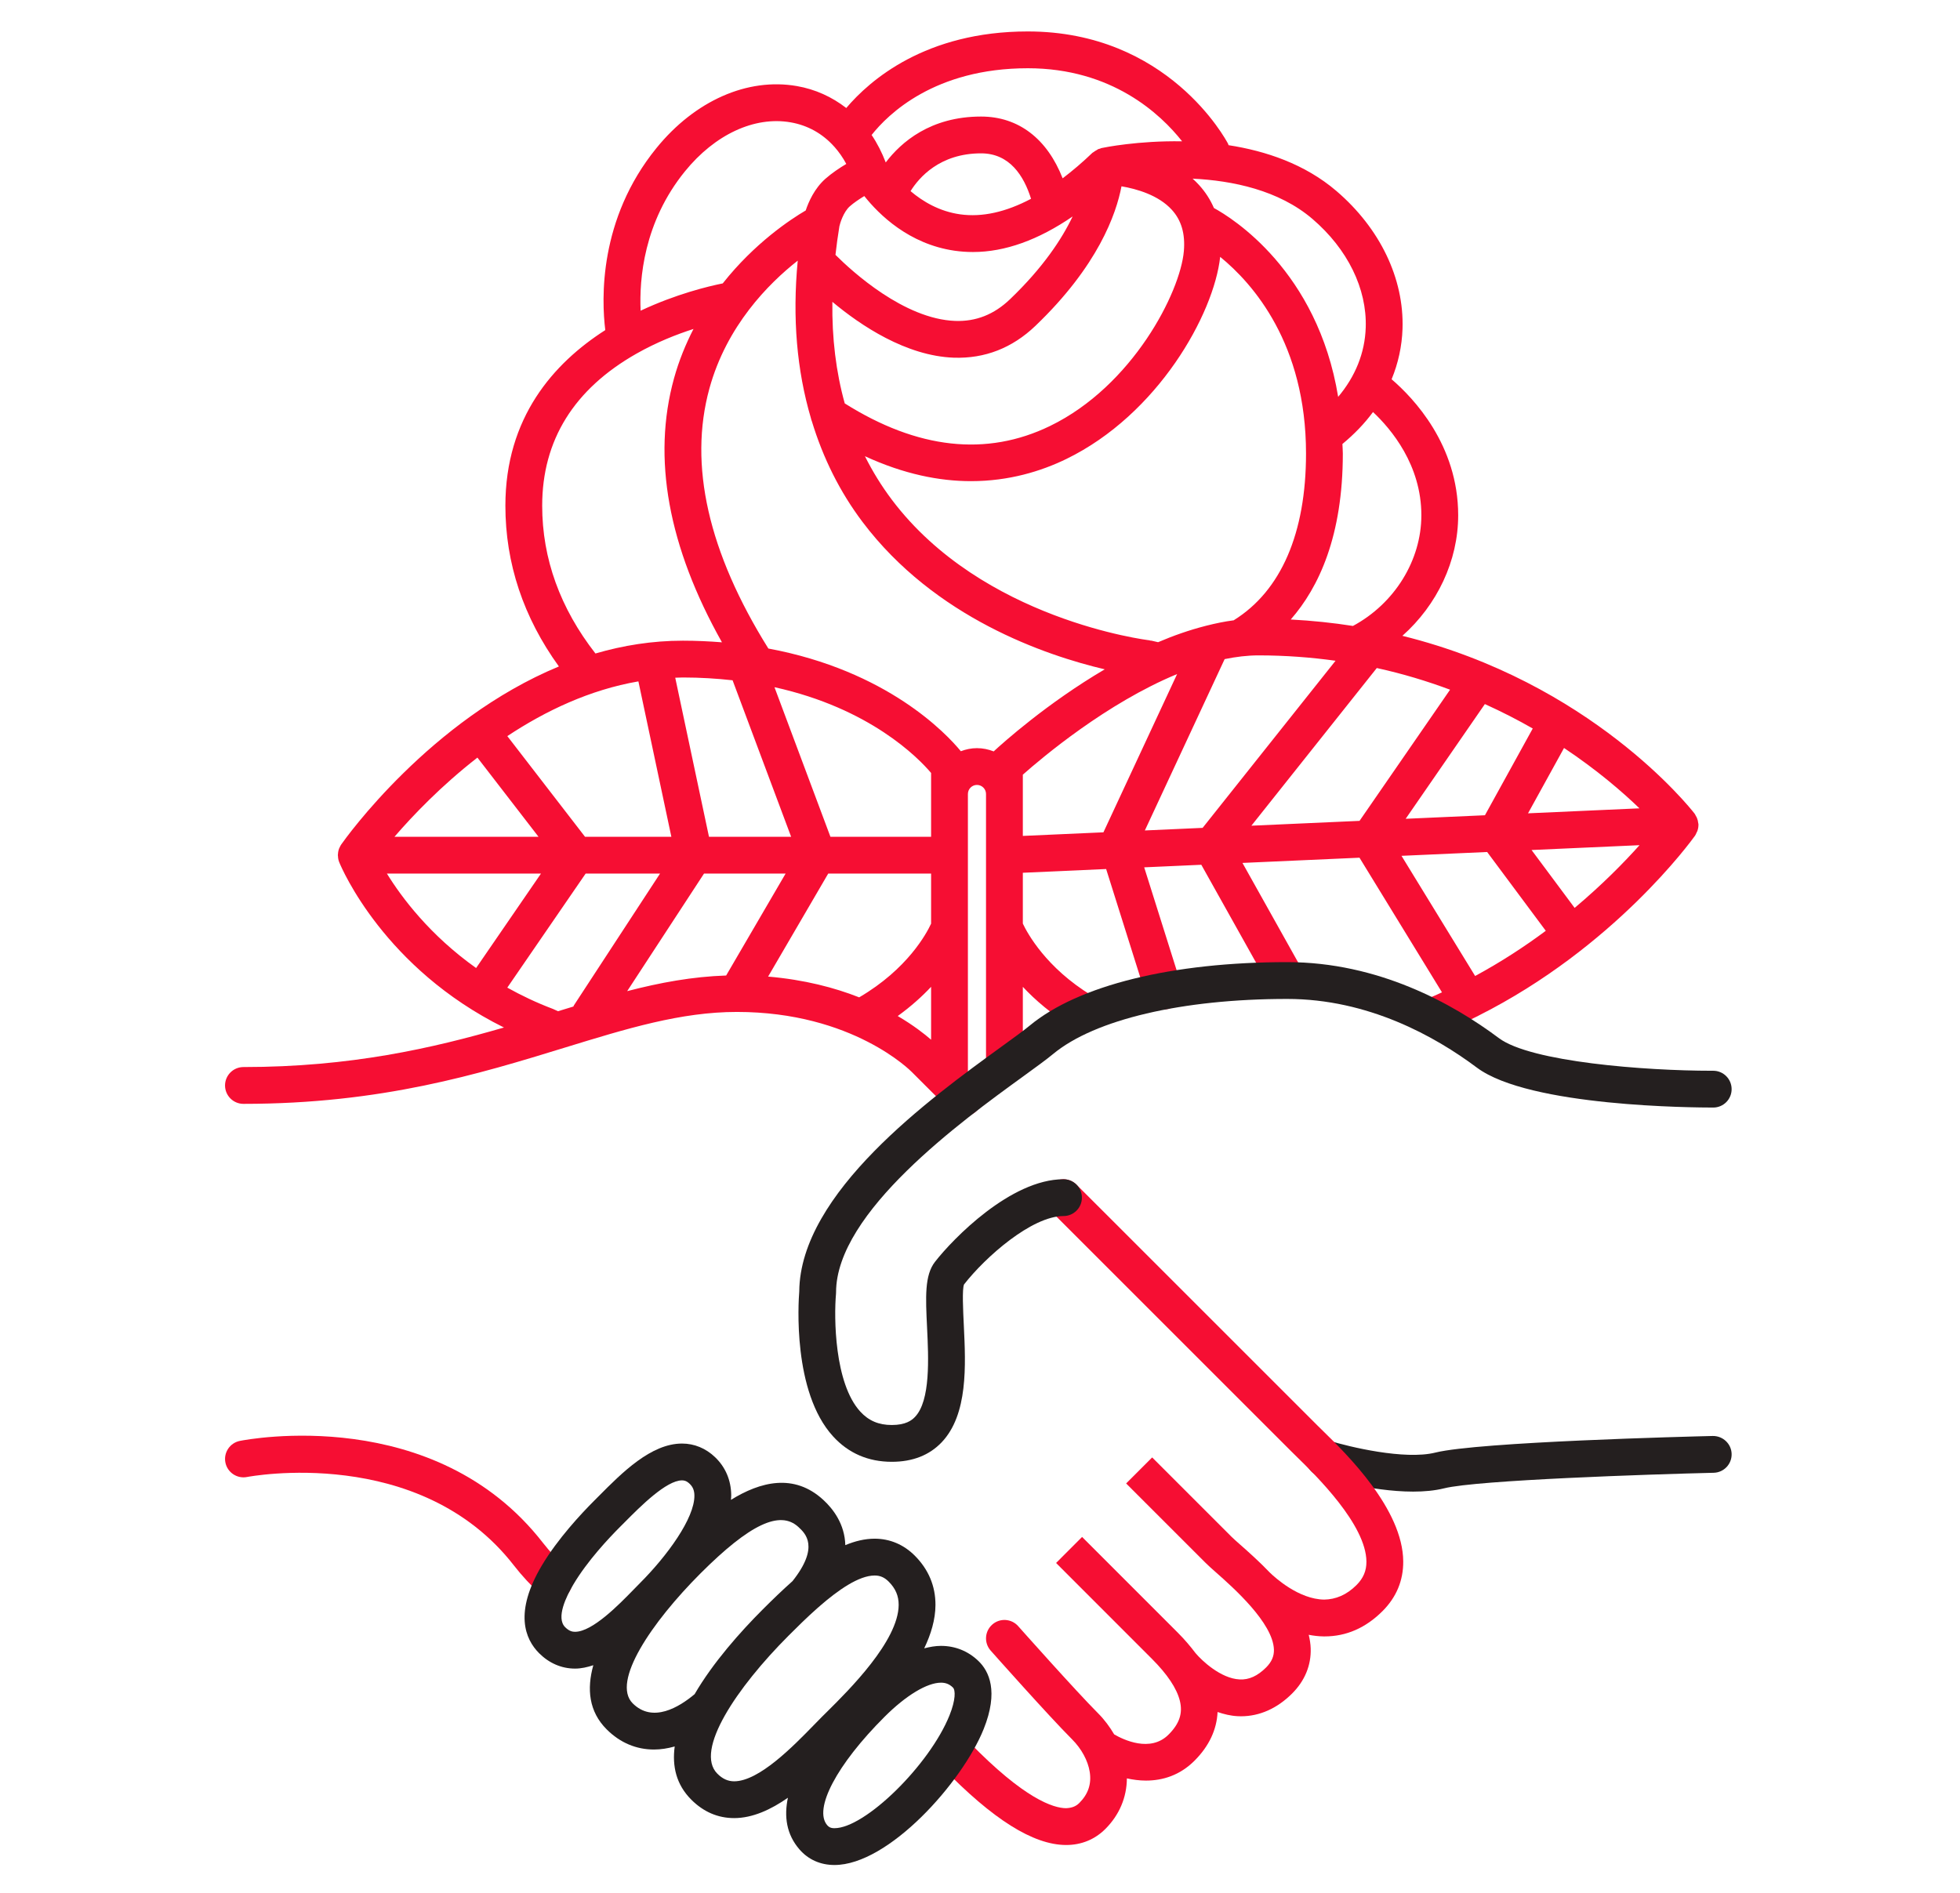 <?xml version="1.0" encoding="UTF-8" standalone="no"?><!DOCTYPE svg PUBLIC "-//W3C//DTD SVG 1.1//EN" "http://www.w3.org/Graphics/SVG/1.1/DTD/svg11.dtd"><svg width="100%" height="100%" viewBox="0 0 1113 1075" version="1.1" xmlns="http://www.w3.org/2000/svg" xmlns:xlink="http://www.w3.org/1999/xlink" xml:space="preserve" xmlns:serif="http://www.serif.com/" style="fill-rule:evenodd;clip-rule:evenodd;stroke-linejoin:round;stroke-miterlimit:1.414;"><g><path d="M972.617,815.583c-13.538,0.33 -132.967,3.338 -157.554,9.434c-17.45,4.346 -49.167,-3.346 -59.93,-6.671c-5.496,-1.733 -11.362,1.358 -13.066,6.875c-1.717,5.512 1.362,11.367 6.87,13.079c1.442,0.446 28.913,8.879 53.525,8.879c6.221,0 12.25,-0.533 17.642,-1.879c18.913,-4.683 116.863,-7.954 153.025,-8.817c5.759,-0.137 10.333,-4.929 10.188,-10.7c-0.134,-5.779 -4.984,-10.283 -10.7,-10.2Z" style="fill:#241f1f;fill-rule:nonzero;"/><path d="M954.054,468.538l-383.683,17.162" style="fill:#ed1f27;fill-rule:nonzero;"/><path d="M634.767,479.9l53.366,-114.65" style="fill:#ed1f27;fill-rule:nonzero;"/><path d="M688.133,480.429l89.538,-112.583" style="fill:#ed1f27;fill-rule:nonzero;"/><path d="M777.671,476.421l61.996,-89.817" style="fill:#ed1f27;fill-rule:nonzero;"/><path d="M849.554,473.213l34.975,-63.475" style="fill:#ed1f27;fill-rule:nonzero;"/><path d="M849.554,473.213l42.792,57.504" style="fill:#ed1f27;fill-rule:nonzero;"/><path d="M777.671,476.421l56.183,91.708" style="fill:#ed1f27;fill-rule:nonzero;"/><path d="M688.133,480.429l40.788,72.892" style="fill:#ed1f27;fill-rule:nonzero;"/><path d="M634.767,479.9l26.145,82.979" style="fill:#ed1f27;fill-rule:nonzero;"/><path d="M202.283,485.7l336.896,0" style="fill:#ed1f27;fill-rule:nonzero;"/><path d="M464.313,485.7l-40.75,-108.946" style="fill:#ed1f27;fill-rule:nonzero;"/><path d="M394.121,485.7l-23.388,-110.367" style="fill:#ed1f27;fill-rule:nonzero;"/><path d="M327.067,485.7l-53.979,-69.95" style="fill:#ed1f27;fill-rule:nonzero;"/><path d="M327.067,485.7l-53.979,78.588" style="fill:#ed1f27;fill-rule:nonzero;"/><path d="M394.121,485.7l-59.533,91.117" style="fill:#ed1f27;fill-rule:nonzero;"/><path d="M464.313,485.7l-45.85,78.588" style="fill:#ed1f27;fill-rule:nonzero;"/><path d="M651.479,374.046l7.017,1.633" style="fill:#ed1f27;fill-rule:nonzero;"/><path d="M894.167,515.654l-24.463,-32.875l61.313,-2.746c-8.654,9.667 -21.046,22.334 -36.85,35.621Zm-98.317,-29.575l48.638,-2.175l33.295,44.759c-11.95,8.908 -25.383,17.691 -40.12,25.666l-41.813,-68.25Zm-215.029,-35.112l0,-10.971c10.925,-9.692 47.641,-40.667 87.608,-57.15l-41.841,89.883l-45.767,2.042l0,-23.804Zm-26.05,-26.046c-3.234,0 -6.292,0.666 -9.154,1.746c-8.13,-9.934 -41.78,-45.788 -109.296,-58.329c-34.104,-54.625 -45.392,-104.3 -33.488,-147.655c9.763,-35.566 33.446,-59.512 50.171,-72.654c-3.117,32.621 -0.483,62.404 7.446,89.367c0.1,0.642 0.337,1.225 0.562,1.842c6.35,20.845 15.821,40.025 28.805,57.241c41.029,54.392 103.9,75.759 137.516,83.671c-32.733,19.246 -57.779,41.733 -63.062,46.617c-2.954,-1.163 -6.138,-1.846 -9.5,-1.846Zm-44.992,152.15c7.588,-5.484 13.842,-11.15 18.95,-16.592l0,30.038c-3.75,-3.267 -10.025,-8.2 -18.95,-13.446Zm-290.075,-80.917l87.5,0l-36.842,53.646c-26.162,-18.583 -42.183,-39.896 -50.658,-53.646Zm51.4,-65.867l34.692,44.963l-81.792,0c10.383,-12.038 26.533,-28.967 47.1,-44.963Zm257.625,20.68l0,24.283l-57.167,0l-31.775,-84.95c54.213,11.954 81.675,40.112 88.942,48.712l0,11.955Zm-112.725,-64.588l33.242,88.871l-46.65,0l-19.159,-90.333c1.459,-0.046 2.896,-0.13 4.359,-0.13c10.016,0 19.354,0.613 28.208,1.592Zm-53.487,0.621l18.716,88.25l-49.033,0l-44.113,-57.167c21.567,-14.287 46.763,-26.32 74.43,-31.083Zm-45.65,187.338l-2.821,-1.284c-9.446,-3.567 -18.034,-7.683 -25.975,-12.116l44.496,-64.784l42.245,0l-48.979,74.95c-0.104,0.179 -0.116,0.379 -0.216,0.563c-2.896,0.879 -5.813,1.762 -8.75,2.67Zm39.283,-11.408l43.633,-66.775l46.334,0l-33.771,57.896c-19.034,0.629 -37.35,3.987 -56.196,8.879Zm131.762,3.538c-13.933,-5.505 -31.208,-10.05 -51.733,-11.8l34.133,-58.513l58.417,0l0,28.45c-2.6,5.625 -13.383,25.75 -40.767,41.813c-0.016,0.016 -0.033,0.037 -0.05,0.05Zm-180.029,-279.25c0,-37.167 18.046,-66.234 53.613,-86.4c11.325,-6.421 22.733,-10.905 32.308,-13.98c-4.371,8.53 -8.216,17.792 -11.05,28.017c-12.517,45.258 -3.308,95.646 27.213,149.958c-7.104,-0.562 -14.446,-0.925 -22.171,-0.925c-17.408,0 -34.013,2.7 -49.667,7.275c-19.983,-25.629 -30.246,-53.825 -30.246,-83.945Zm81.1,-189.938c17.021,-20.933 39.413,-31.346 59.946,-27.8c9.817,1.7 18.2,6.454 24.708,13.725c0.096,0.125 0.213,0.208 0.309,0.325c2.487,2.833 4.721,6.008 6.621,9.575c-3.838,2.3 -8.263,5.25 -11.905,8.479c-6.175,5.496 -9.479,13.013 -11.133,17.95c-8.583,5.029 -28.975,18.471 -47.117,41.429c-8.129,1.625 -26.462,6.021 -46.633,15.5c-0.808,-17.9 1.725,-50.308 25.204,-79.183Zm194.65,-58.517c47.804,0 75.421,26.025 87.646,41.505c-24.966,-0.43 -44.262,3.5 -45.896,3.85c-0.254,0.05 -0.45,0.229 -0.7,0.304c-0.366,0.108 -0.733,0.15 -1.096,0.3c-0.216,0.091 -0.375,0.266 -0.587,0.379c-0.1,0.05 -0.183,0.121 -0.271,0.171c-0.625,0.333 -1.208,0.675 -1.733,1.108c-0.209,0.171 -0.467,0.233 -0.667,0.425c-5.733,5.517 -11.358,10.25 -16.896,14.479c-8.754,-22.404 -25.029,-35.087 -46.321,-35.087c-28.7,0 -45.395,14.554 -54.133,26.066c-2.175,-5.662 -4.833,-10.9 -8.017,-15.6c9.242,-11.708 35.788,-37.9 88.671,-37.9Zm191.904,147.271c-0.47,14.438 -5.891,27.771 -15.654,39.379c-11.737,-71.658 -60.316,-101.708 -70.55,-107.266c-2.037,-4.742 -4.829,-9.084 -8.412,-13.025c-1.175,-1.292 -2.404,-2.517 -3.692,-3.659c22.667,1.125 48.908,6.5 68.054,22.888c19.95,17.087 30.984,39.571 30.254,61.683Zm31.592,106.621c0,25.617 -15.233,50.167 -38.846,62.863c-11.296,-1.771 -23.071,-3.017 -35.333,-3.663c16.054,-18.321 29.583,-47.575 29.583,-94.275c0,-1.875 -0.183,-3.575 -0.233,-5.408c6.704,-5.55 12.567,-11.609 17.371,-18.154c10.383,9.75 27.458,30.104 27.458,58.637Zm81.021,132.175c18.779,12.533 33.167,24.933 42.817,34.275l-63.267,2.833l20.45,-37.108Zm-44.954,-24.942c9.704,4.4 18.808,9.059 27.187,13.88l-27.146,49.27l-45.016,2.009l44.975,-65.159Zm-61.375,-20.466c14.875,3.246 28.691,7.483 41.616,12.3l-51.416,74.5l-61.409,2.746l71.209,-89.546Zm-230.459,-106.142c21.659,0 39.921,-5.679 54.1,-12.567c52.105,-25.316 83.871,-82.316 87.425,-114.825c18.696,15.25 48.746,49.417 48.746,111.692c0,45.188 -14.129,77.892 -40.85,94.588c-0.062,0.033 -0.083,0.104 -0.145,0.133c-5.175,0.671 -10.351,1.75 -15.517,3.05c-0.259,0.071 -0.517,0.104 -0.771,0.204c-9.029,2.313 -17.983,5.45 -26.729,9.196l-3.775,-0.879c-0.196,-0.05 -0.379,0.016 -0.563,-0.017c-0.22,-0.042 -0.412,-0.167 -0.629,-0.192c-0.941,-0.108 -94.804,-11.545 -146.25,-79.9c-5.841,-7.766 -10.908,-15.995 -15.25,-24.658c22.134,10.217 42.342,14.175 60.209,14.175Zm-78.692,-101.85c16.133,13.488 41.862,30.733 68.95,31.725c17.616,0.579 33.158,-5.45 46.375,-18.104c35.483,-33.971 45.866,-63.496 48.854,-79.233c8.562,1.454 20.987,4.966 28.604,13.362c5.425,5.967 7.65,13.65 6.808,23.471c-2.008,23.362 -29.1,76.512 -75.941,99.267c-36.1,17.55 -75.325,13.195 -116.621,-12.8c-4.946,-17.788 -7.313,-37.03 -7.029,-57.688Zm44.396,-62.875c4.716,-7.6 16.529,-21.458 40.045,-21.458c16.221,0 24.305,12.758 28.375,25.808c-14.208,7.517 -27.704,10.596 -40.304,8.825c-11.737,-1.65 -21.171,-7.283 -28.116,-13.175Zm-34.53,8.658c2.292,-2.033 5.359,-4.091 8.263,-5.858c8.317,10.479 25.354,27.283 51.187,31.029c3.475,0.5 6.967,0.754 10.496,0.754c18.221,0 37.179,-6.866 56.621,-20.2c-6.075,12.75 -16.733,28.996 -35.554,47.013c-9.104,8.712 -19.354,12.733 -31.113,12.321c-28.983,-1.038 -58.52,-28.054 -68.008,-37.525c0.608,-5.346 1.321,-10.742 2.238,-16.242c0.362,-1.704 2.295,-8.1 5.87,-11.292Zm167.584,354.459l45.308,-97.321c6.483,-1.321 12.925,-2.117 19.217,-2.117c15.321,0 29.887,1.129 43.754,3.05l-75.483,94.917l-32.796,1.471Zm313.775,0.216c0.408,-1.2 0.621,-2.45 0.575,-3.7c0,-0.041 0.029,-0.075 0.016,-0.108c-0.004,-0.2 -0.116,-0.362 -0.133,-0.562c-0.1,-1.03 -0.342,-2.03 -0.75,-3c-0.175,-0.417 -0.408,-0.784 -0.642,-1.18c-0.229,-0.4 -0.366,-0.837 -0.658,-1.204c-2.854,-3.679 -59.167,-74.596 -165.954,-101.004c19.683,-17.496 31.687,-42.508 31.687,-68.475c0,-39.975 -25.408,-66.617 -37.8,-77.242c3.746,-9.112 5.863,-18.75 6.192,-28.683c0.933,-28.5 -12.746,-57.017 -37.55,-78.258c-17.908,-15.321 -40.112,-22.75 -61.267,-26.017c-0.1,-0.242 -0.083,-0.492 -0.208,-0.725c-1.367,-2.608 -34.254,-63.867 -113.771,-63.867c-58.1,0 -89.766,27.755 -103.079,43.484c-8.108,-6.292 -17.55,-10.646 -28.083,-12.467c-28.054,-4.867 -57.854,8.325 -79.709,35.217c-32.862,40.421 -31.208,85.958 -29.05,103.387c-29.395,18.8 -56.729,49.713 -56.729,99.734c0,32.745 10.217,63.395 30.384,91.312c-73.205,30.317 -121.088,97.525 -123.646,101.175c-0.35,0.496 -0.584,1.042 -0.838,1.575c-0.083,0.175 -0.187,0.325 -0.266,0.508c-0.463,1.142 -0.667,2.325 -0.713,3.542c-0.004,0.133 -0.071,0.238 -0.071,0.371c0,0.146 0.071,0.271 0.084,0.412c0.037,1.188 0.216,2.367 0.666,3.492c0.013,0.017 0.05,0.1 0.063,0.129c0.004,0.021 0.016,0.05 0.021,0.067c1.537,3.762 25.7,60.212 93.504,93.788c-40.588,11.774 -87.209,22.462 -147.934,22.462c-5.766,0 -10.45,4.683 -10.45,10.454c0,5.775 4.684,10.45 10.45,10.45c78.517,0 133.775,-16.971 182.525,-31.954c35.384,-10.867 65.925,-20.254 97.7,-20.254c65.867,0 98.9,33.687 99.417,34.216l21.942,21.938c2.041,2.037 4.716,3.062 7.383,3.062c2.679,0 5.363,-1.025 7.4,-3.062c4.075,-4.079 4.075,-10.7 -0.008,-14.771l-4.967,-4.967l0,-160.195c0,-2.838 2.308,-5.155 5.142,-5.155c2.846,0 5.146,2.317 5.146,5.155l0,152.429c0,5.775 4.679,10.45 10.454,10.45c5.775,0 10.45,-4.675 10.45,-10.45l0,-42.9c7.058,7.525 16.275,15.508 28.216,22.775c4.946,2.983 11.363,1.433 14.367,-3.504c2.992,-4.934 1.429,-11.355 -3.504,-14.363c-25.838,-15.708 -36.496,-35.35 -39.079,-40.833l0,-28.871l47.308,-2.121l22.817,72.442c1.404,4.466 5.525,7.308 9.966,7.308c1.034,0 2.092,-0.15 3.142,-0.479c5.5,-1.729 8.55,-7.596 6.825,-13.117l-21.142,-67.116l32.434,-1.455l37.625,67.259c1.908,3.425 5.471,5.35 9.137,5.35c1.729,0 3.479,-0.425 5.088,-1.325c5.046,-2.817 6.833,-9.192 4.025,-14.229l-32.509,-58.1l66.459,-2.967l46.841,76.467c-2.65,1.2 -5.266,2.42 -7.983,3.55c-5.333,2.216 -7.858,8.329 -5.642,13.662c1.667,4.008 5.559,6.438 9.655,6.438c1.32,0 2.695,-0.25 3.987,-0.796c6.908,-2.867 13.492,-5.975 19.925,-9.192c0.175,-0.096 0.371,-0.142 0.542,-0.242c0.046,-0.02 0.066,-0.07 0.112,-0.1c77.234,-38.82 121.15,-99.554 123.134,-102.337c0.366,-0.513 0.545,-1.096 0.812,-1.65c0.167,-0.354 0.383,-0.671 0.517,-1.063Z" style="fill:#f60e33;fill-rule:nonzero;"/><path d="M308.329,876.3c-61.425,-79.079 -167.646,-58.8 -172.133,-57.917c-5.663,1.138 -9.334,6.65 -8.196,12.313c1.133,5.65 6.679,9.308 12.3,8.183c0.983,-0.179 97.954,-18.712 151.521,50.242c4.6,5.925 9.883,11.608 15.679,16.892c2.004,1.833 4.533,2.733 7.038,2.733c2.845,0 5.675,-1.15 7.733,-3.417c3.879,-4.258 3.579,-10.875 -0.683,-14.75c-4.925,-4.496 -9.388,-9.308 -13.259,-14.279Z" style="fill:#f60e33;fill-rule:nonzero;"/><path d="M751.138,812.588l-2.842,-2.788c-6.783,-6.771 -80.813,-80.8 -136.996,-136.971c-4.083,-4.079 -10.696,-4.079 -14.779,0c-4.083,4.075 -4.083,10.692 0,14.771c56.179,56.196 130.229,130.229 137,136.983l3,2.95c10.746,10.517 39.296,38.438 39.412,59.446c0.03,5.188 -1.762,9.409 -5.645,13.288c-5.621,5.629 -11.842,8.146 -18.334,8.245c-14.425,-0.158 -27.954,-12.508 -30.858,-15.333c-6.017,-6.279 -12.125,-11.708 -16.834,-15.866c-2.083,-1.842 -3.775,-3.33 -4.829,-4.376l-45.171,-45.17l-14.779,14.783l45.179,45.171c1.259,1.262 3.259,3.05 5.742,5.25c9.733,8.6 32.533,28.75 33,43.958c0.1,3.771 -1.304,6.988 -4.437,10.133c-4.83,4.817 -9.755,7.1 -15.046,6.788c-10.754,-0.488 -21.634,-10.879 -24.921,-14.821c-0.017,-0.025 -0.038,-0.029 -0.054,-0.05c-2.9,-3.829 -6.146,-7.7 -10.117,-11.675l-54.358,-54.375l-14.771,14.783l54.354,54.384c8.85,8.837 14.225,16.904 15.946,23.954c1.729,7.071 -0.263,12.979 -6.454,19.162c-10.3,10.3 -25.65,2.867 -30.85,-0.141c-2.517,-4.271 -5.513,-8.359 -9.175,-12.017c-12.625,-12.633 -45.017,-49.092 -45.338,-49.458c-3.837,-4.329 -10.446,-4.725 -14.75,-0.879c-4.321,3.829 -4.716,10.433 -0.879,14.754c1.346,1.516 33.117,37.3 46.196,50.366c5.383,5.384 9.05,12.142 10.054,18.53c1.079,6.82 -0.858,12.587 -5.892,17.637c-2.091,2.092 -4.466,2.842 -7.566,2.983c-7.009,-0.05 -23.517,-5.02 -55.213,-37.733c-4.016,-4.15 -10.629,-4.233 -14.771,-0.233c-4.15,4.025 -4.25,10.641 -0.241,14.783c28.612,29.525 51.529,43.946 70.066,44.083c0.092,0 0.184,0 0.275,0c8.575,0 16.255,-3.137 22.221,-9.108c7.984,-7.979 12.154,-18 12.221,-28.729c3.492,0.762 7.117,1.254 10.825,1.254c9.425,0 19.238,-2.942 27.592,-11.308c8.246,-8.246 12.633,-17.646 13.079,-27.634c3.612,1.209 7.383,2.167 11.429,2.367c0.625,0.033 1.254,0.05 1.871,0.05c10.554,0 20.562,-4.45 29.046,-12.946c7.191,-7.179 10.837,-16.021 10.541,-25.55c-0.083,-2.616 -0.5,-5.204 -1.12,-7.783c2.737,0.529 5.545,0.871 8.429,0.912c0.208,0 0.425,0 0.641,0c12.25,0 23.296,-4.829 32.834,-14.366c7.862,-7.859 11.825,-17.346 11.762,-28.184c-0.166,-29.725 -32.066,-60.945 -45.696,-74.275Z" style="fill:#f60e33;fill-rule:nonzero;"/><path d="M539.196,974.233c-11.3,28.167 -47.942,64.117 -65.329,64.117c-2.204,0 -3.229,-0.662 -4.079,-1.638c-7.992,-9.183 5.366,-34.529 32.491,-61.608c12.159,-12.15 24.159,-19.404 32.071,-19.404c2.7,0 4.779,0.833 6.75,2.733c1.55,1.471 1.604,7.05 -1.904,15.8Zm-131.85,33.146c-13.092,-13.079 10.921,-48.817 40.508,-78.442c4.442,-4.437 10.313,-10.299 16.684,-15.908c0.266,-0.262 0.608,-0.4 0.85,-0.708c0.033,-0.038 0.062,-0.071 0.095,-0.117c10.504,-9.133 22.246,-17.375 31.2,-17.375c3.117,0 5.584,1.075 7.996,3.5c3.858,3.884 5.65,8.067 5.633,13.192c-0.079,20.467 -28.416,48.55 -40.516,60.546l-2.929,2.895c-1.48,1.488 -3.084,3.138 -4.805,4.9c-11.608,11.917 -31.033,31.855 -45.195,31.855c-3.538,-0.013 -6.567,-1.384 -9.521,-4.338Zm-48.067,-39.942c-12.158,-12.154 10.592,-45.85 38.534,-73.833c27.95,-27.904 45.087,-36.025 55.587,-26.308c3.963,3.658 12.083,11.241 -3.362,30.725c-5.734,5.1 -11.405,10.575 -16.959,16.133c-12.616,12.625 -28.15,30.058 -38.633,48.067c-8.767,7.375 -23.813,16.562 -35.167,5.216Zm-38.35,-43.258c-5.329,-5.317 0.659,-17.525 4.704,-24.329c7.863,-13.229 19.971,-26.133 26.48,-32.646l2.683,-2.687c8.804,-8.88 23.571,-23.721 32.5,-23.721c1.125,0 2.521,0.221 4.308,1.925c1.85,1.758 2.684,3.812 2.717,6.666c0.162,12.867 -15.45,34.296 -30.988,49.834l-3.72,3.796c-8.1,8.312 -23.184,23.795 -33.067,23.787c-1.396,0 -3.296,-0.292 -5.617,-2.625Zm213.421,10.621c-3.196,0 -6.371,0.583 -9.533,1.396c3.862,-8.05 6.362,-16.363 6.396,-24.609c0.033,-10.733 -3.909,-20.154 -11.713,-28c-6.296,-6.32 -14.179,-9.666 -22.817,-9.666c-5.55,0 -11.12,1.358 -16.67,3.666c-0.313,-11.904 -6.83,-20.475 -12.425,-25.641c-16.655,-15.4 -35.892,-10.367 -52.505,-0.075c0.063,-0.917 0.15,-1.834 0.146,-2.738c-0.1,-8.462 -3.291,-15.916 -9.208,-21.546c-5.292,-5.037 -11.771,-7.7 -18.725,-7.7c-17.633,0 -34.108,16.58 -47.329,29.9l-2.629,2.634c-7.2,7.208 -20.642,21.562 -29.671,36.75c-15.817,26.596 -9.554,41.758 -1.521,49.791c5.725,5.717 12.783,8.742 20.4,8.742c3.508,0 6.971,-0.8 10.375,-1.921c-3.754,13.479 -2.558,26.296 7.583,36.434c7.667,7.666 16.925,11.466 26.896,11.454c3.821,0 7.763,-0.625 11.738,-1.738c-1.505,11.171 0.833,21.638 9.429,30.221c6.933,6.942 15.112,10.45 24.3,10.463c10.537,0 20.937,-4.85 30.554,-11.555c-2.238,10.592 -0.875,20.775 6.592,29.371c5.016,5.767 11.875,8.821 19.854,8.821c30.662,0 72.529,-46.854 84.729,-77.237c8.575,-21.367 3.083,-32.838 -3.042,-38.688c-5.833,-5.592 -13.166,-8.529 -21.204,-8.529Z" style="fill:#241f1f;fill-rule:nonzero;"/><path d="M474.763,734.013c0,-45.575 71.6,-97.517 106.02,-122.476c7.454,-5.42 13.35,-9.683 17.288,-12.949c23.629,-19.555 73.292,-31.226 132.85,-31.226c45.966,0 83.942,21.2 107.692,38.976c29.799,22.341 123.92,22.695 134.283,22.712c5.771,-0.017 10.437,-4.696 10.421,-10.467c-0.017,-5.766 -4.688,-10.433 -10.45,-10.433c-0.417,-0.004 -0.663,0 -0.996,0c-37.534,0 -102.642,-4.983 -120.725,-18.546c-26.3,-19.687 -68.509,-43.15 -120.225,-43.15c-65.238,0 -118.509,13.129 -146.167,36.029c-3.437,2.834 -9.371,7.15 -16.254,12.134c-39.954,28.983 -114.229,82.862 -114.637,138.929c-0.48,5.908 -3.876,56.992 19.204,82.267c8.75,9.587 19.979,14.441 33.354,14.441c11.783,0 21.296,-3.716 28.296,-11.066c15.05,-15.8 13.683,-43.809 12.6,-66.309c-0.43,-8.762 -1.013,-20.75 0.116,-23.358c12.179,-15.658 38.55,-38.85 56.484,-38.85c5.766,0 10.45,-4.683 10.45,-10.454c0,-5.767 -4.684,-10.45 -10.45,-10.45c-29.95,0 -62.85,33.871 -72.98,46.921c-5.937,7.616 -5.337,20.025 -4.5,37.208c0.851,17.537 2.017,41.567 -6.854,50.871c-1.87,1.966 -5.283,4.587 -13.162,4.587c-7.454,0 -13.15,-2.421 -17.904,-7.616c-14.767,-16.142 -14.967,-53.684 -13.796,-66.792c0.025,-0.308 0.042,-0.625 0.042,-0.933Z" style="fill:#241f1f;fill-rule:nonzero;"/></g></svg>